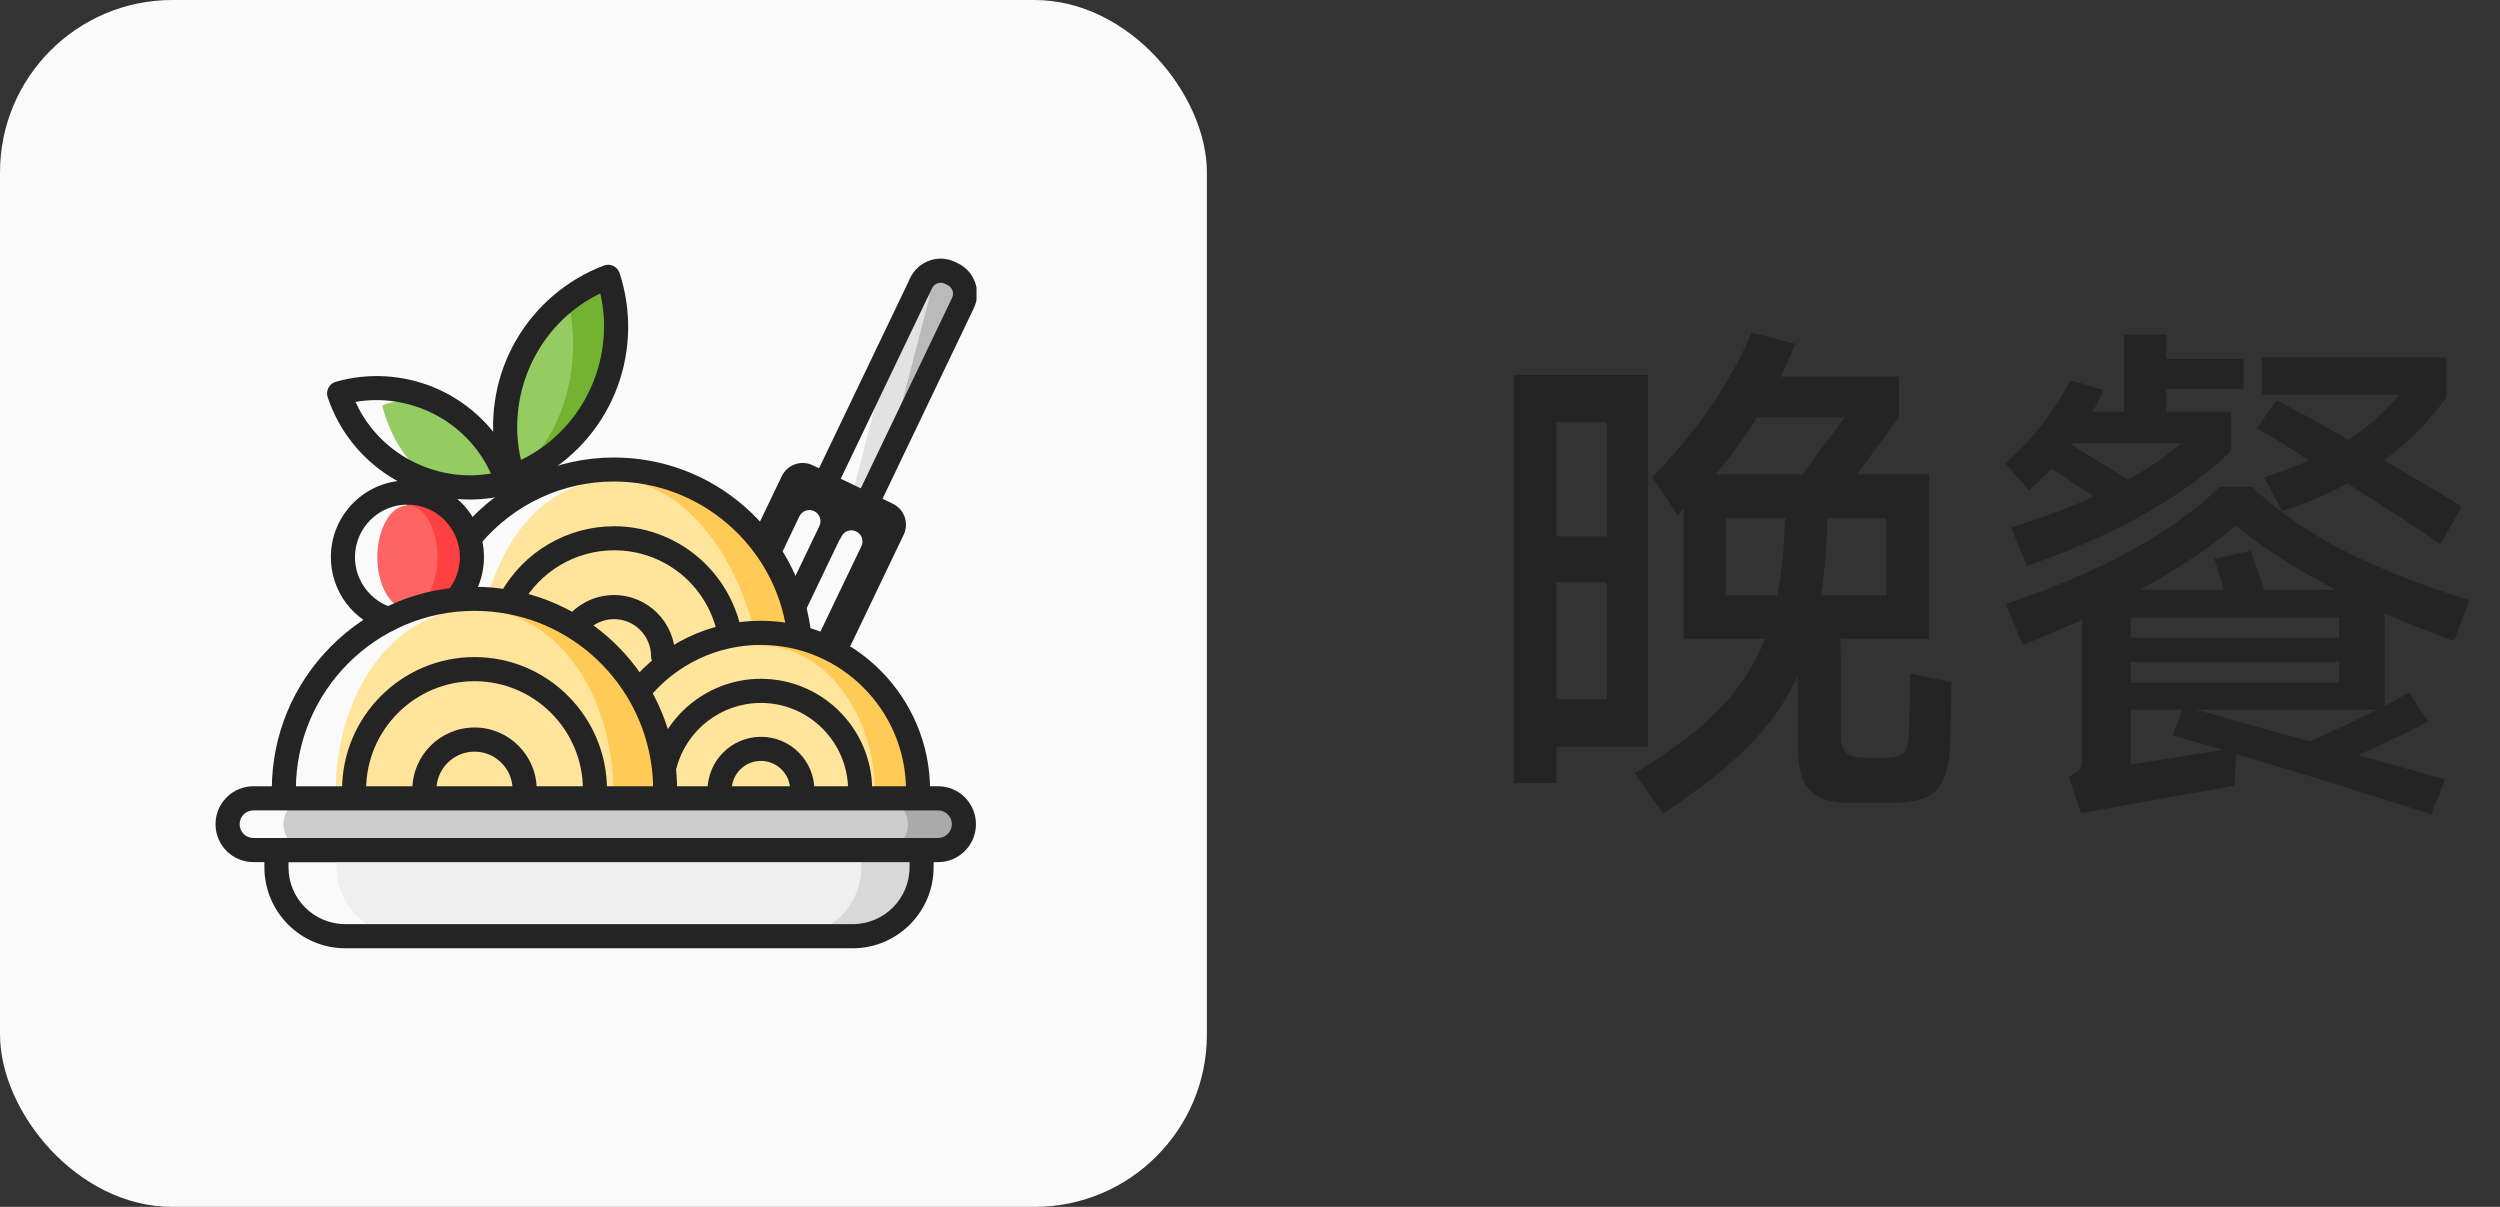<svg width="58" height="28" viewBox="0 0 58 28" fill="none" xmlns="http://www.w3.org/2000/svg">
<rect x="0" y="0" width="58" height="28" fill="#333333" stroke="none"/>
<rect width="28" height="28" rx="4" fill="#FAFAFA"/>
<g clip-path="url(#clip0_631_1449)">
<path d="M20.729 7.911L21.373 6.565C21.493 6.317 21.792 6.211 22.04 6.331L22.108 6.365C22.355 6.485 22.461 6.785 22.341 7.033L20.84 10.164" fill="#BABABA"/>
<path d="M20.252 11.939L19.763 11.507L21.048 6.565C21.112 6.317 21.275 6.211 21.409 6.331C21.543 6.451 21.601 6.751 21.537 6.999L20.252 11.939Z" fill="#E2E2E2"/>
<path d="M19.973 12.253C19.933 12.253 19.892 12.245 19.854 12.225L18.884 11.759C18.818 11.727 18.766 11.669 18.74 11.599C18.716 11.529 18.72 11.451 18.752 11.385L21.121 6.443C21.211 6.255 21.368 6.115 21.564 6.045C21.759 5.975 21.971 5.987 22.159 6.077L22.227 6.111C22.414 6.201 22.554 6.359 22.624 6.555C22.694 6.751 22.681 6.963 22.592 7.151L20.225 12.093C20.177 12.195 20.077 12.253 19.973 12.253ZM19.377 11.375L19.842 11.599L22.089 6.909C22.141 6.799 22.095 6.667 21.985 6.615L21.917 6.581C21.865 6.555 21.805 6.553 21.75 6.573C21.694 6.593 21.65 6.633 21.624 6.685L19.377 11.375Z" fill="#242424"/>
<path d="M19.249 15.13C19.209 15.13 19.168 15.122 19.13 15.102C18.99 15.036 18.932 14.868 18.998 14.728L19.984 12.673C20.046 12.545 19.992 12.391 19.862 12.329C19.734 12.267 19.581 12.321 19.519 12.451C19.453 12.591 19.285 12.649 19.145 12.583C19.006 12.517 18.948 12.349 19.014 12.209C19.209 11.803 19.696 11.631 20.104 11.825C20.299 11.919 20.447 12.085 20.521 12.291C20.594 12.497 20.58 12.719 20.487 12.917L19.501 14.972C19.453 15.07 19.353 15.13 19.249 15.13Z" fill="#242424"/>
<path d="M18.439 14.32C18.399 14.32 18.357 14.312 18.319 14.293C18.18 14.226 18.122 14.059 18.188 13.919L19.01 12.203C19.072 12.075 19.018 11.921 18.888 11.859C18.759 11.797 18.607 11.851 18.545 11.981L18.124 12.861C18.058 13.001 17.89 13.059 17.751 12.993C17.611 12.927 17.553 12.759 17.619 12.619L18.04 11.739C18.134 11.543 18.299 11.395 18.505 11.321C18.711 11.249 18.932 11.261 19.13 11.355C19.535 11.551 19.706 12.039 19.513 12.447L18.691 14.161C18.643 14.262 18.543 14.32 18.439 14.32Z" fill="#242424"/>
<path d="M19.371 15.224C19.263 15.224 19.162 15.162 19.116 15.058C19.054 14.92 19.114 14.758 19.25 14.692L20.453 12.183L18.633 11.307L17.984 12.661C17.918 12.801 17.751 12.859 17.611 12.793C17.471 12.727 17.413 12.559 17.479 12.419L18.138 11.046C18.2 10.916 18.309 10.82 18.443 10.772C18.579 10.724 18.725 10.732 18.854 10.794L20.714 11.687C20.982 11.815 21.093 12.137 20.966 12.405L19.75 14.942C19.697 15.056 19.603 15.148 19.485 15.2C19.449 15.216 19.409 15.224 19.371 15.224Z" fill="#242424"/>
<path d="M9.433 11.445C10.259 11.445 10.929 12.071 10.929 12.845C10.929 13.619 10.259 14.245 9.433 14.245" fill="#FF4040"/>
<path d="M8.754 12.925C8.754 13.243 8.828 13.548 8.958 13.773C9.089 13.998 9.267 14.124 9.452 14.124C9.638 14.124 9.815 13.998 9.946 13.773C10.077 13.548 10.151 13.243 10.151 12.925C10.151 12.607 10.077 12.302 9.946 12.077C9.815 11.852 9.638 11.725 9.452 11.725C9.267 11.725 9.089 11.852 8.958 12.077C8.828 12.302 8.754 12.607 8.754 12.925Z" fill="#FF6464"/>
<path d="M9.023 14.642C8.997 14.642 8.969 14.638 8.943 14.63C8.584 14.522 8.261 14.299 8.035 13.999C7.8 13.687 7.676 13.317 7.676 12.925C7.676 11.943 8.472 11.146 9.452 11.146C10.432 11.146 11.228 11.943 11.228 12.925C11.228 13.345 11.081 13.753 10.809 14.072C10.709 14.191 10.534 14.207 10.416 14.107C10.298 14.007 10.282 13.831 10.382 13.713C10.568 13.493 10.669 13.215 10.669 12.927C10.669 12.255 10.123 11.707 9.452 11.707C8.781 11.707 8.235 12.255 8.235 12.927C8.235 13.463 8.592 13.943 9.103 14.097C9.25 14.14 9.334 14.296 9.29 14.444C9.254 14.564 9.145 14.642 9.023 14.642Z" fill="#242424"/>
<path d="M14.246 15.364H18.571C18.571 12.971 16.635 11.031 14.246 11.031V15.364Z" fill="#FFCA55"/>
<path d="M10.917 16.804C10.917 12.983 12.406 11.132 14.244 11.132C16.082 11.132 17.772 13.545 17.772 16.804" fill="#FFE59C"/>
<path d="M18.527 14.882C18.389 14.882 18.271 14.782 18.251 14.642C17.968 12.663 16.246 11.171 14.246 11.171C13.056 11.171 11.933 11.693 11.162 12.601C11.063 12.719 10.887 12.733 10.769 12.633C10.652 12.533 10.638 12.357 10.737 12.239C11.616 11.206 12.893 10.614 14.246 10.614C15.36 10.614 16.435 11.018 17.273 11.751C18.104 12.477 18.646 13.477 18.802 14.564C18.824 14.718 18.718 14.858 18.565 14.88C18.553 14.88 18.539 14.882 18.527 14.882Z" fill="#242424"/>
<path d="M16.907 14.882C16.779 14.882 16.665 14.794 16.635 14.666C16.376 13.549 15.394 12.767 14.246 12.767C13.358 12.767 12.536 13.251 12.103 14.031C12.027 14.166 11.857 14.214 11.724 14.139C11.588 14.062 11.54 13.893 11.616 13.759C12.147 12.803 13.157 12.209 14.248 12.209C14.933 12.209 15.601 12.445 16.134 12.875C16.659 13.297 17.03 13.889 17.182 14.542C17.216 14.692 17.124 14.844 16.973 14.878C16.949 14.88 16.927 14.882 16.907 14.882Z" fill="#242424"/>
<path d="M15.384 15.504C15.23 15.504 15.104 15.378 15.104 15.224C15.104 14.75 14.719 14.364 14.246 14.364C13.991 14.364 13.749 14.478 13.586 14.676C13.488 14.794 13.31 14.812 13.193 14.712C13.075 14.614 13.057 14.436 13.157 14.319C13.426 13.993 13.825 13.805 14.246 13.805C15.029 13.805 15.663 14.442 15.663 15.224C15.663 15.378 15.537 15.504 15.384 15.504Z" fill="#242424"/>
<path d="M17.669 18.335H21.299C21.299 16.324 19.675 14.69 17.669 14.682V18.335Z" fill="#FFCA55"/>
<path d="M15.005 18.435C15.005 16.528 16.19 14.982 17.653 14.982C19.116 14.982 20.302 16.528 20.302 18.435" fill="#FFE59C"/>
<path d="M21.299 18.615C21.145 18.615 21.019 18.489 21.019 18.335C21.019 16.476 19.508 14.962 17.652 14.962C16.637 14.962 15.685 15.416 15.042 16.206C14.944 16.326 14.769 16.344 14.649 16.246C14.529 16.148 14.511 15.972 14.609 15.852C15.359 14.932 16.467 14.402 17.652 14.402C19.818 14.402 21.578 16.166 21.578 18.335C21.578 18.489 21.454 18.615 21.299 18.615Z" fill="#242424"/>
<path d="M19.956 18.615C19.802 18.615 19.676 18.489 19.676 18.335C19.676 17.218 18.768 16.308 17.653 16.308C16.737 16.308 15.932 16.926 15.697 17.811C15.657 17.961 15.503 18.049 15.356 18.009C15.206 17.969 15.118 17.815 15.158 17.667C15.459 16.538 16.485 15.748 17.653 15.748C19.076 15.748 20.235 16.908 20.235 18.335C20.235 18.489 20.111 18.615 19.956 18.615Z" fill="#242424"/>
<path d="M18.612 18.615C18.459 18.615 18.333 18.489 18.333 18.335C18.333 17.959 18.028 17.653 17.652 17.653C17.277 17.653 16.974 17.959 16.974 18.335C16.974 18.489 16.848 18.615 16.694 18.615C16.541 18.615 16.415 18.489 16.415 18.335C16.415 17.651 16.97 17.094 17.654 17.094C18.339 17.094 18.894 17.649 18.894 18.335C18.892 18.489 18.768 18.615 18.612 18.615Z" fill="#242424"/>
<path d="M10.85 18.323H15.434C15.434 15.876 13.454 13.893 11.011 13.893C10.957 13.893 10.903 13.895 10.852 13.897V18.323H10.85Z" fill="#FFCA55"/>
<path d="M7.784 18.423C7.784 16.086 9.117 14.133 11.009 14.133C12.901 14.133 14.234 16.086 14.234 18.423" fill="#FFE59C"/>
<path d="M15.432 18.603C15.278 18.603 15.153 18.477 15.153 18.323C15.153 16.34 13.744 14.626 11.804 14.248C11.544 14.198 11.277 14.172 11.008 14.172C8.722 14.172 6.864 16.034 6.864 18.323C6.864 18.477 6.739 18.603 6.585 18.603C6.431 18.603 6.306 18.477 6.306 18.323C6.306 17.066 6.795 15.882 7.683 14.992C8.571 14.102 9.752 13.613 11.008 13.613C11.311 13.613 11.614 13.643 11.91 13.699C14.111 14.127 15.709 16.072 15.709 18.323C15.711 18.477 15.586 18.603 15.432 18.603Z" fill="#242424"/>
<path d="M13.803 18.603C13.649 18.603 13.524 18.477 13.524 18.323C13.524 16.934 12.396 15.804 11.009 15.804C9.622 15.804 8.494 16.934 8.494 18.323C8.494 18.477 8.369 18.603 8.215 18.603C8.061 18.603 7.936 18.477 7.936 18.323C7.936 16.626 9.315 15.244 11.009 15.244C12.703 15.244 14.082 16.626 14.082 18.323C14.082 18.477 13.957 18.603 13.803 18.603Z" fill="#242424"/>
<path d="M12.173 18.603C12.019 18.603 11.893 18.477 11.893 18.323C11.893 17.835 11.496 17.438 11.009 17.438C10.522 17.438 10.125 17.835 10.125 18.323C10.125 18.477 9.999 18.603 9.846 18.603C9.692 18.603 9.566 18.477 9.566 18.323C9.566 17.525 10.213 16.878 11.009 16.878C11.806 16.878 12.452 17.525 12.452 18.323C12.452 18.477 12.329 18.603 12.173 18.603Z" fill="#242424"/>
<path d="M10.143 11.22C10.669 11.347 11.23 11.341 11.769 11.188C11.713 11.018 11.641 10.852 11.554 10.688C11.198 10.024 10.644 9.538 10.003 9.262M12.472 10.782C12.631 10.688 12.783 10.582 12.923 10.468C14.122 9.496 14.587 7.875 14.108 6.423C13.915 6.497 13.725 6.587 13.541 6.697C13.26 6.863 13.011 7.059 12.791 7.281" fill="#74B232"/>
<path d="M8.867 9.404C8.907 9.56 8.955 9.712 9.015 9.862C9.512 11.101 10.584 11.669 11.555 11.297C11.515 11.142 11.468 10.989 11.408 10.84C10.911 9.6 9.841 9.032 8.867 9.404ZM13.168 6.923C13.034 6.991 12.905 7.075 12.777 7.173C11.723 8.002 11.278 9.684 11.649 11.174C11.783 11.105 11.913 11.021 12.04 10.924C13.094 10.096 13.537 8.412 13.168 6.923Z" fill="#94CC62"/>
<path d="M10.897 11.589C10.442 11.589 9.985 11.499 9.56 11.323C8.826 11.018 8.213 10.462 7.836 9.758C7.744 9.584 7.664 9.402 7.602 9.216C7.578 9.144 7.584 9.064 7.62 8.996C7.656 8.928 7.718 8.878 7.79 8.858C8.54 8.642 9.352 8.69 10.077 8.992C10.811 9.298 11.424 9.854 11.801 10.558C11.893 10.732 11.973 10.914 12.035 11.1C12.059 11.171 12.053 11.251 12.017 11.319C11.981 11.387 11.919 11.437 11.847 11.457C11.538 11.545 11.219 11.589 10.897 11.589ZM8.247 9.324C8.273 9.38 8.301 9.436 8.329 9.49C8.921 10.6 10.173 11.195 11.39 10.986C11.364 10.93 11.336 10.874 11.308 10.82C10.716 9.71 9.464 9.114 8.247 9.324Z" fill="#242424"/>
<path d="M11.905 11.333C11.863 11.333 11.823 11.323 11.785 11.305C11.717 11.273 11.663 11.213 11.639 11.142C11.358 10.29 11.374 9.354 11.685 8.508C12.001 7.649 12.609 6.921 13.398 6.455C13.591 6.341 13.797 6.241 14.008 6.161C14.08 6.133 14.158 6.137 14.228 6.169C14.296 6.201 14.35 6.261 14.373 6.333C14.655 7.185 14.639 8.12 14.328 8.966C14.012 9.826 13.404 10.554 12.615 11.02C12.422 11.133 12.216 11.233 12.005 11.313C11.971 11.327 11.937 11.333 11.905 11.333ZM13.927 6.807C13.843 6.847 13.763 6.891 13.683 6.937C12.392 7.699 11.753 9.23 12.086 10.67C12.17 10.63 12.25 10.586 12.33 10.54C13.621 9.778 14.26 8.246 13.927 6.807Z" fill="#242424"/>
<path d="M14.338 18.521H21.764C22.093 18.521 22.363 18.791 22.363 19.121C22.363 19.451 22.093 19.721 21.764 19.721H14.338" fill="#AAAAAA"/>
<path d="M20.466 19.721H7.175C6.846 19.721 6.576 19.451 6.576 19.121C6.576 18.791 6.846 18.521 7.175 18.521H20.466C20.796 18.521 21.065 18.791 21.065 19.121C21.065 19.451 20.796 19.721 20.466 19.721Z" fill="#CCCCCC"/>
<path d="M21.764 20.001H5.878C5.393 20.001 5 19.607 5 19.121C5 18.635 5.393 18.241 5.878 18.241H21.764C22.249 18.241 22.642 18.635 22.642 19.121C22.642 19.607 22.249 20.001 21.764 20.001ZM5.878 18.801C5.702 18.801 5.559 18.945 5.559 19.121C5.559 19.297 5.702 19.441 5.878 19.441H21.764C21.939 19.441 22.083 19.297 22.083 19.121C22.083 18.945 21.939 18.801 21.764 18.801H5.878Z" fill="#242424"/>
<path d="M14.338 19.721H21.381V20.121C21.381 21 20.662 21.72 19.784 21.72H14.338" fill="#D8D8D8"/>
<path d="M18.387 21.72H9.406C8.528 21.72 7.81 21 7.81 20.121V19.721H19.983V20.121C19.983 21 19.265 21.72 18.387 21.72Z" fill="#EFEFEF"/>
<path d="M19.784 22H8.01C6.976 22 6.134 21.156 6.134 20.121V19.721C6.134 19.567 6.26 19.441 6.413 19.441H21.381C21.535 19.441 21.66 19.567 21.66 19.721V20.121C21.66 21.156 20.818 22 19.784 22ZM6.693 20.001V20.121C6.693 20.848 7.283 21.44 8.01 21.44H19.784C20.511 21.44 21.102 20.848 21.102 20.121V20.001H6.693Z" fill="#242424"/>
</g>
<path d="M45.268 15.828C45.268 16.028 45.264 16.292 45.256 16.62C45.248 16.948 45.24 17.22 45.232 17.436C45.2 17.884 45.088 18.192 44.896 18.36C44.712 18.536 44.388 18.624 43.924 18.624H42.868C42.468 18.624 42.176 18.528 41.992 18.336C41.808 18.152 41.716 17.832 41.716 17.376L41.704 15.684C41.44 16.276 41.06 16.82 40.564 17.316C40.076 17.804 39.416 18.324 38.584 18.876L37.924 17.94C38.756 17.436 39.408 16.944 39.88 16.464C40.352 15.976 40.708 15.428 40.948 14.82H39.064V11.808L38.92 11.952L38.332 11.064C38.812 10.584 39.252 10.06 39.652 9.492C40.052 8.916 40.38 8.324 40.636 7.716L41.656 7.98C41.512 8.316 41.396 8.568 41.308 8.736H44.056V9.684L43.084 11.004H44.752V14.82H42.7L42.712 17.028C42.712 17.252 42.756 17.4 42.844 17.472C42.932 17.544 43.076 17.58 43.276 17.58H43.72C43.944 17.58 44.092 17.544 44.164 17.472C44.236 17.4 44.276 17.244 44.284 17.004C44.3 16.7 44.308 16.24 44.308 15.624L45.268 15.828ZM38.236 8.7V17.328H36.112V18.168H35.128V8.7H38.236ZM42.796 9.684H40.768C40.48 10.14 40.16 10.58 39.808 11.004H41.812L42.796 9.684ZM37.276 12.444V9.792H36.112V12.444H37.276ZM40.036 13.812H41.236C41.332 13.284 41.392 12.688 41.416 12.024H40.036V13.812ZM43.768 13.812V12.024H42.4C42.376 12.72 42.324 13.316 42.244 13.812H43.768ZM36.112 13.512V16.224H37.276V13.512H36.112ZM47.596 10.872C47.444 11.032 47.268 11.2 47.068 11.376L46.528 10.752C47.136 10.216 47.64 9.572 48.04 8.82L48.796 9.048C48.724 9.224 48.64 9.392 48.544 9.552H49.276V7.764H50.26V8.328H52.048V9.024H50.26V9.552H51.76V10.452C51.32 10.908 50.684 11.38 49.852 11.868C49.02 12.348 48.076 12.768 47.02 13.128L46.66 12.24C47.436 11.992 48.076 11.752 48.58 11.52L47.596 10.872ZM54.484 10.2C54.924 9.92 55.316 9.572 55.66 9.156H52.48V8.292H56.752V9.228C56.328 9.804 55.848 10.288 55.312 10.68C56.04 11.104 56.64 11.46 57.112 11.748L56.62 12.624C56.108 12.272 55.388 11.804 54.46 11.22C54.036 11.452 53.532 11.664 52.948 11.856L52.528 11.076C53.016 10.908 53.368 10.776 53.584 10.68C53.088 10.368 52.68 10.12 52.36 9.936L52.816 9.288C53.184 9.472 53.74 9.776 54.484 10.2ZM48.088 10.284L48.052 10.32L49.372 11.124C49.844 10.868 50.256 10.588 50.608 10.284H48.088ZM56.932 14.868C56.404 14.684 55.868 14.472 55.324 14.232V16.38L55.888 16.068L56.332 16.74C55.828 17.004 55.288 17.264 54.712 17.52L56.728 18.084L56.404 18.888C55.876 18.72 55.2 18.508 54.376 18.252C53.56 17.996 52.728 17.744 51.88 17.496L51.844 18.228L48.28 18.864L47.992 18.012C48.12 17.964 48.204 17.912 48.244 17.856C48.284 17.8 48.304 17.716 48.304 17.604V14.376C47.696 14.648 47.236 14.844 46.924 14.964L46.54 14.016C48.788 13.248 50.44 12.34 51.496 11.292H52.252C52.804 11.836 53.508 12.328 54.364 12.768C55.228 13.208 56.204 13.592 57.292 13.92L56.932 14.868ZM54.184 13.68C53.224 13.176 52.452 12.68 51.868 12.192C51.34 12.656 50.604 13.152 49.66 13.68H51.592C51.48 13.304 51.408 13.064 51.376 12.96L52.216 12.78C52.256 12.876 52.324 13.068 52.42 13.356L52.528 13.68H54.184ZM54.268 14.796V14.328H49.432V14.796H54.268ZM54.268 15.36H49.432V15.84H54.268V15.36ZM49.432 17.736L51.568 17.4L51.004 17.232L50.404 17.064L50.632 16.464H49.432V17.736ZM53.584 17.196C54.088 16.98 54.612 16.736 55.156 16.464H50.932C51.252 16.544 51.768 16.688 52.48 16.896C52.616 16.936 52.776 16.98 52.96 17.028C53.144 17.076 53.352 17.132 53.584 17.196Z" fill="#242424"/>
<defs>
<clipPath id="clip0_631_1449">
<rect width="17.655" height="16" fill="white" transform="translate(5 6)"/>
</clipPath>
</defs>
</svg>

